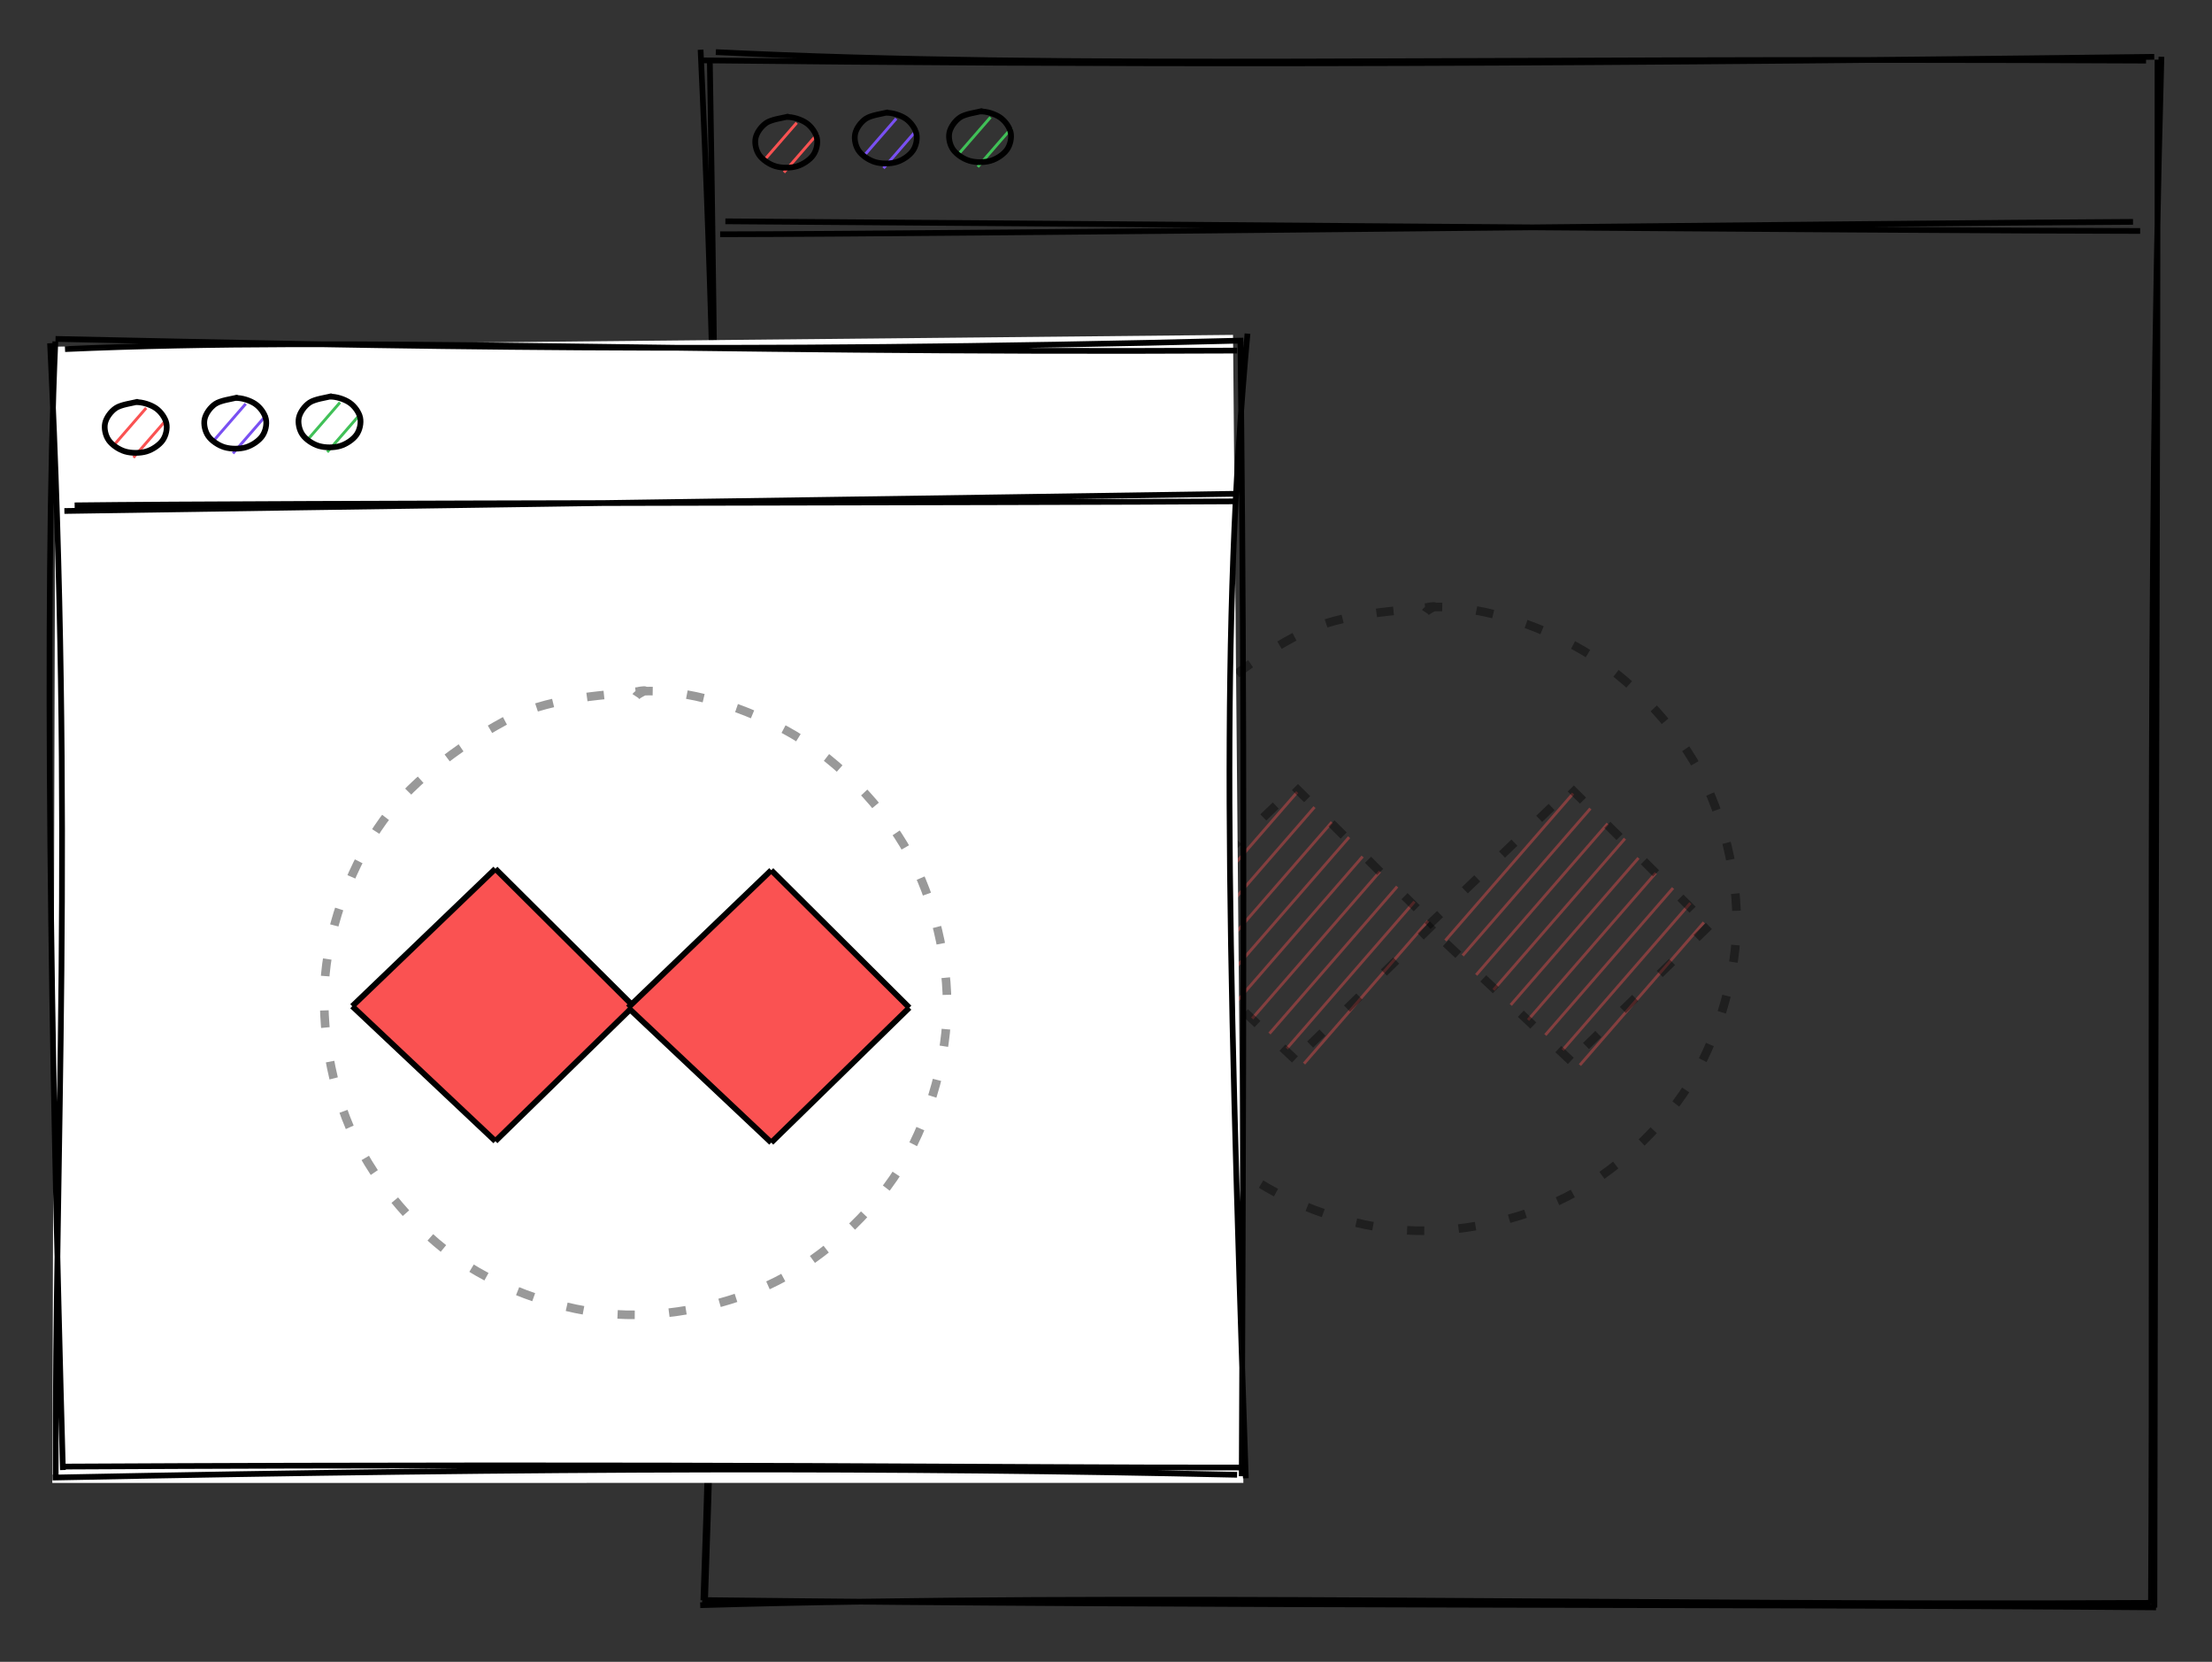 <svg version="1.1" xmlns="http://www.w3.org/2000/svg" viewBox="0 0 386.308 290.166">
  <rect x="0" y="0" width="386.308" height="290.166" fill="#333333" stroke="none"/>
  <!-- svg-source:excalidraw -->
  
  <defs>
    <style>
      @font-face {
        font-family: "Virgil";
        src: url("https://excalidraw.com/FG_Virgil.woff2");
      }
      @font-face {
        font-family: "Cascadia";
        src: url("https://excalidraw.com/Cascadia.woff2");
      }
    </style>
  </defs>
  <g transform="translate(123.608 10) rotate(0 126.35 135.083)"><path d="M1.407 -0.902 C63.255 2.11, 128.833 -0.023, 251.182 0.585 M-0.687 0.544 C66.257 1.258, 133.551 1.393, 252.615 -0.079 M253.866 -0.092 C251.278 93.008, 252.514 188.733, 252.043 270.125 M253.182 0.411 C253.241 71.117, 252.827 142.235, 252.644 270.701 M251.91 269.87 C164.035 270.385, 72.265 268.094, -1.32 270.277 M252.926 270.659 C173.018 270.008, 91.97 270.476, -0.53 269.385 M-0.494 270.068 C2.895 174.675, 2.772 83.653, -1.257 -1.318 M-0.769 269.431 C1.883 195.719, 2.382 119.965, 0.36 0.768" stroke="#000000" stroke-width="1" fill="none"></path></g><g><g transform="translate(125.642 39.308) rotate(0 124.123 0.466)"><path d="M1.039 -0.666 C42.58 -0.425, 206.75 1, 248.12 1.019 M0.126 1.599 C41.556 1.561, 205.426 -0.381, 246.871 -0.569" stroke="#000000" stroke-width="1" fill="none"></path></g></g><g transform="translate(131.877 20.428) rotate(0 5.434 4.436)"><path d="M1.62 1.408 C1.62 1.408, 1.62 1.408, 1.62 1.408 M1.62 1.408 C1.62 1.408, 1.62 1.408, 1.62 1.408 M1.358 7.806 C3.295 5.577, 5.232 3.349, 7.263 1.013 M1.358 7.806 C3.364 5.498, 5.37 3.19, 7.263 1.013 M5.033 9.675 C6.912 7.513, 8.792 5.351, 10.938 2.883 M5.033 9.675 C6.917 7.507, 8.802 5.339, 10.938 2.883" stroke="#fa5252" stroke-width="0.5" fill="none"></path><path d="M5.434 0 C6.54 -0.057, 8.035 0.427, 8.927 1.038 C9.819 1.649, 10.583 2.73, 10.786 3.666 C10.988 4.602, 10.722 5.831, 10.14 6.655 C9.558 7.478, 8.387 8.28, 7.293 8.605 C6.199 8.93, 4.67 8.93, 3.575 8.605 C2.481 8.28, 1.31 7.478, 0.728 6.655 C0.146 5.831, -0.12 4.602, 0.083 3.666 C0.285 2.73, 1.049 1.649, 1.941 1.038 C2.833 0.427, 4.852 0.158, 5.434 0 C6.016 -0.158, 5.434 0.015, 5.434 0.089 M5.434 0 C6.54 -0.057, 8.035 0.427, 8.927 1.038 C9.819 1.649, 10.583 2.73, 10.786 3.666 C10.988 4.602, 10.722 5.831, 10.14 6.655 C9.558 7.478, 8.387 8.28, 7.293 8.605 C6.199 8.93, 4.67 8.93, 3.575 8.605 C2.481 8.28, 1.31 7.478, 0.728 6.655 C0.146 5.831, -0.12 4.602, 0.083 3.666 C0.285 2.73, 1.049 1.649, 1.941 1.038 C2.833 0.427, 4.852 0.158, 5.434 0 C6.016 -0.158, 5.434 0.015, 5.434 0.089" stroke="#000000" stroke-width="1" fill="none"></path></g><g transform="translate(149.26 19.695) rotate(0 5.434 4.436)"><path d="M1.62 1.408 C1.62 1.408, 1.62 1.408, 1.62 1.408 M1.62 1.408 C1.62 1.408, 1.62 1.408, 1.62 1.408 M1.358 7.806 C3.567 5.264, 5.776 2.723, 7.263 1.013 M1.358 7.806 C2.788 6.161, 4.217 4.517, 7.263 1.013 M5.033 9.675 C6.699 7.759, 8.365 5.842, 10.938 2.883 M5.033 9.675 C6.276 8.245, 7.519 6.816, 10.938 2.883" stroke="#7950f2" stroke-width="0.5" fill="none"></path><path d="M5.434 0 C6.54 -0.057, 8.035 0.427, 8.927 1.038 C9.819 1.649, 10.583 2.73, 10.786 3.666 C10.988 4.602, 10.722 5.831, 10.14 6.655 C9.558 7.478, 8.387 8.28, 7.293 8.605 C6.199 8.93, 4.67 8.93, 3.575 8.605 C2.481 8.28, 1.31 7.478, 0.728 6.655 C0.146 5.831, -0.12 4.602, 0.083 3.666 C0.285 2.73, 1.049 1.649, 1.941 1.038 C2.833 0.427, 4.852 0.158, 5.434 0 C6.016 -0.158, 5.434 0.015, 5.434 0.089 M5.434 0 C6.54 -0.057, 8.035 0.427, 8.927 1.038 C9.819 1.649, 10.583 2.73, 10.786 3.666 C10.988 4.602, 10.722 5.831, 10.14 6.655 C9.558 7.478, 8.387 8.28, 7.293 8.605 C6.199 8.93, 4.67 8.93, 3.575 8.605 C2.481 8.28, 1.31 7.478, 0.728 6.655 C0.146 5.831, -0.12 4.602, 0.083 3.666 C0.285 2.73, 1.049 1.649, 1.941 1.038 C2.833 0.427, 4.852 0.158, 5.434 0 C6.016 -0.158, 5.434 0.015, 5.434 0.089" stroke="#000000" stroke-width="1" fill="none"></path></g><g transform="translate(165.722 19.464) rotate(0 5.434 4.436)"><path d="M1.62 1.408 C1.62 1.408, 1.62 1.408, 1.62 1.408 M1.62 1.408 C1.62 1.408, 1.62 1.408, 1.62 1.408 M1.358 7.806 C3.401 5.455, 5.444 3.105, 7.263 1.013 M1.358 7.806 C2.945 5.98, 4.532 4.154, 7.263 1.013 M5.033 9.675 C6.316 8.199, 7.599 6.723, 10.938 2.883 M5.033 9.675 C6.821 7.618, 8.609 5.561, 10.938 2.883" stroke="#40c057" stroke-width="0.5" fill="none"></path><path d="M5.434 0 C6.54 -0.057, 8.035 0.427, 8.927 1.038 C9.819 1.649, 10.583 2.73, 10.786 3.666 C10.988 4.602, 10.722 5.831, 10.14 6.655 C9.558 7.478, 8.387 8.28, 7.293 8.605 C6.199 8.93, 4.67 8.93, 3.575 8.605 C2.481 8.28, 1.31 7.478, 0.728 6.655 C0.146 5.831, -0.12 4.602, 0.083 3.666 C0.285 2.73, 1.049 1.649, 1.941 1.038 C2.833 0.427, 4.852 0.158, 5.434 0 C6.016 -0.158, 5.434 0.015, 5.434 0.089 M5.434 0 C6.54 -0.057, 8.035 0.427, 8.927 1.038 C9.819 1.649, 10.583 2.73, 10.786 3.666 C10.988 4.602, 10.722 5.831, 10.14 6.655 C9.558 7.478, 8.387 8.28, 7.293 8.605 C6.199 8.93, 4.67 8.93, 3.575 8.605 C2.481 8.28, 1.31 7.478, 0.728 6.655 C0.146 5.831, -0.12 4.602, 0.083 3.666 C0.285 2.73, 1.049 1.649, 1.941 1.038 C2.833 0.427, 4.852 0.158, 5.434 0 C6.016 -0.158, 5.434 0.015, 5.434 0.089" stroke="#000000" stroke-width="1" fill="none"></path></g><g stroke-opacity="0.4" fill-opacity="0.4" transform="translate(201.153 137.425) rotate(0 24.557 23.779)"><path d="M0.074 23.915 C0.074 23.915, 0.074 23.915, 0.074 23.915 M0.074 23.915 C0.074 23.915, 0.074 23.915, 0.074 23.915 M3.093 26.539 C11.084 17.346, 19.076 8.153, 25.399 0.879 M3.093 26.539 C9.908 18.699, 16.724 10.859, 25.399 0.879 M6.112 29.163 C11.823 22.593, 17.534 16.023, 28.418 3.503 M6.112 29.163 C13.946 20.151, 21.779 11.14, 28.418 3.503 M8.475 32.542 C14.163 25.999, 19.851 19.455, 31.437 6.127 M8.475 32.542 C14.254 25.894, 20.033 19.246, 31.437 6.127 M11.493 35.166 C16.141 29.82, 20.788 24.474, 34.456 8.752 M11.493 35.166 C18.654 26.929, 25.815 18.692, 34.456 8.752 M14.512 37.791 C22.648 28.432, 30.783 19.073, 36.818 12.13 M14.512 37.791 C22.075 29.09, 29.638 20.39, 36.818 12.13 M17.531 40.415 C25.309 31.467, 33.088 22.519, 39.837 14.755 M17.531 40.415 C25.327 31.447, 33.123 22.479, 39.837 14.755 M20.55 43.039 C27.943 34.534, 35.337 26.028, 42.856 17.379 M20.55 43.039 C26.67 35.999, 32.789 28.959, 42.856 17.379 M23.569 45.663 C29.076 39.328, 34.584 32.992, 45.875 20.003 M23.569 45.663 C29.505 38.834, 35.441 32.005, 45.875 20.003 M26.588 48.288 C34.805 38.835, 43.022 29.382, 48.238 23.382 M26.588 48.288 C31.023 43.185, 35.459 38.083, 48.238 23.382" stroke="#fa5252" stroke-width="0.5" fill="none"></path><path d="M25 0 C32.295 7.261, 39.59 14.521, 49.114 24 M49.114 24 C40.529 32.386, 31.945 40.772, 25 47.557 M25 47.557 C17.912 40.879, 10.825 34.2, 0 24 M0 24 C5.864 18.371, 11.728 12.742, 25 0" stroke="#000000" stroke-width="1.5" fill="none" stroke-dasharray="3 6"></path></g><g stroke-opacity="0.4" fill-opacity="0.4" transform="translate(194.466 106.087) rotate(0 54.413 54.413)"><path d="M54.413 0 C63.182 -0.781, 74.16 2.876, 82.106 7.574 C90.052 12.273, 97.64 20.101, 102.089 28.189 C106.538 36.277, 109.086 46.878, 108.799 56.104 C108.512 65.331, 105.31 75.753, 100.367 83.549 C95.424 91.345, 87.364 98.686, 79.141 102.881 C70.918 107.077, 60.244 109.294, 51.03 108.72 C41.817 108.146, 31.5 104.622, 23.861 99.439 C16.223 94.256, 9.136 85.971, 5.198 77.622 C1.261 69.273, -0.623 58.534, 0.237 49.343 C1.097 40.152, 4.94 29.95, 10.358 22.476 C15.776 15.002, 25.402 8.246, 32.745 4.5 C40.087 0.754, 50.801 0.569, 54.413 0 C58.024 -0.569, 54.413 0.181, 54.413 1.088" stroke="#000000" stroke-width="1.5" fill="none" stroke-dasharray="3 6"></path></g><g stroke-opacity="0.4" fill-opacity="0.4" transform="translate(249.33 137.676) rotate(0 24.557 23.779)"><path d="M0.074 23.915 C0.074 23.915, 0.074 23.915, 0.074 23.915 M0.074 23.915 C0.074 23.915, 0.074 23.915, 0.074 23.915 M3.093 26.539 C9.716 18.92, 16.339 11.302, 25.399 0.879 M3.093 26.539 C10.66 17.834, 18.228 9.128, 25.399 0.879 M6.112 29.163 C13.082 21.145, 20.052 13.126, 28.418 3.503 M6.112 29.163 C12.648 21.644, 19.185 14.124, 28.418 3.503 M8.475 32.542 C14.304 25.837, 20.133 19.131, 31.437 6.127 M8.475 32.542 C13.912 26.287, 19.35 20.032, 31.437 6.127 M11.493 35.166 C19.68 25.749, 27.866 16.332, 34.456 8.752 M11.493 35.166 C18.53 27.072, 25.566 18.977, 34.456 8.752 M14.512 37.791 C22.648 28.431, 30.784 19.072, 36.818 12.13 M14.512 37.791 C21.224 30.069, 27.936 22.348, 36.818 12.13 M17.531 40.415 C22.838 34.31, 28.144 28.206, 39.837 14.755 M17.531 40.415 C23.688 33.332, 29.845 26.25, 39.837 14.755 M20.55 43.039 C26.273 36.455, 31.997 29.871, 42.856 17.379 M20.55 43.039 C28.093 34.362, 35.636 25.685, 42.856 17.379 M23.569 45.663 C30.907 37.222, 38.245 28.78, 45.875 20.003 M23.569 45.663 C28.879 39.555, 34.188 33.447, 45.875 20.003 M26.588 48.288 C33.018 40.891, 39.448 33.493, 48.238 23.382 M26.588 48.288 C34.479 39.21, 42.37 30.132, 48.238 23.382" stroke="#fa5252" stroke-width="0.5" fill="none"></path><path d="M25 0 C31.038 6.01, 37.077 12.02, 49.114 24 M49.114 24 C40.999 31.927, 32.884 39.855, 25 47.557 M25 47.557 C19.812 42.668, 14.624 37.78, 0 24 M0 24 C5.276 18.935, 10.552 13.87, 25 0" stroke="#000000" stroke-width="1.5" fill="none" stroke-dasharray="3 6"></path></g><g transform="translate(10 59.797) rotate(0 103.383 98.86)"><path d="M-0.29 0.728 L205.339 -1.324 L207.144 199.12 L-0.864 199.133" stroke="none" stroke-width="0" fill="#ffff"></path><path d="M1.353 1.159 C52.48 -1.103, 106.391 1.925, 206.053 1.418 M-0.299 -0.619 C58.793 0.635, 115.695 1.996, 207.142 -0.333 M207.863 -1.546 C203.162 49.693, 204.29 99.598, 207.573 198.318 M206.63 -0.194 C207.093 40.73, 207.423 81.304, 206.859 197.956 M207.371 196.443 C164.098 196.496, 116.586 195.699, 0.712 196.277 M206.05 197.711 C146.256 196.39, 87.599 196.428, -0.82 198.194 M-0.277 198.071 C-0.419 141.416, 2.894 85.144, -1.256 0.132 M0.985 196.88 C-1.1 122.056, -2.359 46.527, -0.334 -0.18" stroke="#000000" stroke-width="1" fill="none"></path></g><g><g transform="translate(12.034 89.104) rotate(0 101.645 -1.387)"><path d="M-0.788 0.117 C33.388 -0.436, 169.936 -2.338, 204.077 -2.891 M1 -0.868 C35.177 -1.288, 169.787 -1.333, 203.576 -1.566" stroke="#000000" stroke-width="1" fill="none"></path></g></g><g transform="translate(18.269 70.224) rotate(0 5.434 4.436)"><path d="M1.62 1.408 C1.62 1.408, 1.62 1.408, 1.62 1.408 M1.62 1.408 C1.62 1.408, 1.62 1.408, 1.62 1.408 M1.358 7.806 C2.948 5.976, 4.539 4.147, 7.263 1.013 M1.358 7.806 C3.527 5.31, 5.696 2.815, 7.263 1.013 M5.033 9.675 C7.126 7.267, 9.22 4.859, 10.938 2.883 M5.033 9.675 C7.043 7.363, 9.052 5.051, 10.938 2.883" stroke="#fa5252" stroke-width="0.5" fill="none"></path><path d="M5.434 0 C6.54 -0.057, 8.035 0.427, 8.927 1.038 C9.819 1.649, 10.583 2.73, 10.786 3.666 C10.988 4.602, 10.722 5.831, 10.14 6.655 C9.558 7.478, 8.387 8.28, 7.293 8.605 C6.199 8.93, 4.67 8.93, 3.575 8.605 C2.481 8.28, 1.31 7.478, 0.728 6.655 C0.146 5.831, -0.12 4.602, 0.083 3.666 C0.285 2.73, 1.049 1.649, 1.941 1.038 C2.833 0.427, 4.852 0.158, 5.434 0 C6.016 -0.158, 5.434 0.015, 5.434 0.089 M5.434 0 C6.54 -0.057, 8.035 0.427, 8.927 1.038 C9.819 1.649, 10.583 2.73, 10.786 3.666 C10.988 4.602, 10.722 5.831, 10.14 6.655 C9.558 7.478, 8.387 8.28, 7.293 8.605 C6.199 8.93, 4.67 8.93, 3.575 8.605 C2.481 8.28, 1.31 7.478, 0.728 6.655 C0.146 5.831, -0.12 4.602, 0.083 3.666 C0.285 2.73, 1.049 1.649, 1.941 1.038 C2.833 0.427, 4.852 0.158, 5.434 0 C6.016 -0.158, 5.434 0.015, 5.434 0.089" stroke="#000000" stroke-width="1" fill="none"></path></g><g transform="translate(35.652 69.492) rotate(0 5.434 4.436)"><path d="M1.62 1.408 C1.62 1.408, 1.62 1.408, 1.62 1.408 M1.62 1.408 C1.62 1.408, 1.62 1.408, 1.62 1.408 M1.358 7.806 C2.827 6.116, 4.296 4.426, 7.263 1.013 M1.358 7.806 C2.734 6.223, 4.109 4.641, 7.263 1.013 M5.033 9.675 C7.265 7.107, 9.497 4.539, 10.938 2.883 M5.033 9.675 C6.913 7.513, 8.792 5.351, 10.938 2.883" stroke="#7950f2" stroke-width="0.5" fill="none"></path><path d="M5.434 0 C6.54 -0.057, 8.035 0.427, 8.927 1.038 C9.819 1.649, 10.583 2.73, 10.786 3.666 C10.988 4.602, 10.722 5.831, 10.14 6.655 C9.558 7.478, 8.387 8.28, 7.293 8.605 C6.199 8.93, 4.67 8.93, 3.575 8.605 C2.481 8.28, 1.31 7.478, 0.728 6.655 C0.146 5.831, -0.12 4.602, 0.083 3.666 C0.285 2.73, 1.049 1.649, 1.941 1.038 C2.833 0.427, 4.852 0.158, 5.434 0 C6.016 -0.158, 5.434 0.015, 5.434 0.089 M5.434 0 C6.54 -0.057, 8.035 0.427, 8.927 1.038 C9.819 1.649, 10.583 2.73, 10.786 3.666 C10.988 4.602, 10.722 5.831, 10.14 6.655 C9.558 7.478, 8.387 8.28, 7.293 8.605 C6.199 8.93, 4.67 8.93, 3.575 8.605 C2.481 8.28, 1.31 7.478, 0.728 6.655 C0.146 5.831, -0.12 4.602, 0.083 3.666 C0.285 2.73, 1.049 1.649, 1.941 1.038 C2.833 0.427, 4.852 0.158, 5.434 0 C6.016 -0.158, 5.434 0.015, 5.434 0.089" stroke="#000000" stroke-width="1" fill="none"></path></g><g transform="translate(61.515 151.693) rotate(0 24.557 23.779)"><path d="M25 0 L49.114 24 L25 47.557 L0 24" stroke="none" stroke-width="0" fill="#fa5252" fill-rule="evenodd"></path><path d="M25 0 C29.938 4.915, 34.876 9.83, 49.114 24 M25 0 C29.875 4.852, 34.751 9.705, 49.114 24 M49.114 24 C43.603 29.383, 38.093 34.766, 25 47.557 M49.114 24 C40.243 32.666, 31.372 41.332, 25 47.557 M25 47.557 C17.197 40.205, 9.394 32.852, 0 24 M25 47.557 C17.583 40.568, 10.165 33.578, 0 24 M0 24 C9.431 14.946, 18.862 5.892, 25 0 M0 24 C8.38 15.955, 16.76 7.911, 25 0" stroke="#000000" stroke-width="1" fill="none"></path></g><g transform="translate(109.692 151.944) rotate(0 24.557 23.779)"><path d="M25 0 L49.114 24 L25 47.557 L0 24" stroke="none" stroke-width="0" fill="#fa5252" fill-rule="evenodd"></path><path d="M25 0 C30.956 5.928, 36.912 11.855, 49.114 24 M25 0 C32.355 7.32, 39.71 14.641, 49.114 24 M49.114 24 C42.31 30.646, 35.507 37.293, 25 47.557 M49.114 24 C39.63 33.265, 30.146 42.529, 25 47.557 M25 47.557 C18.834 41.747, 12.667 35.936, 0 24 M25 47.557 C17.992 40.954, 10.985 34.351, 0 24 M0 24 C5.888 18.347, 11.777 12.694, 25 0 M0 24 C9.616 14.769, 19.231 5.538, 25 0" stroke="#000000" stroke-width="1" fill="none"></path></g><g transform="translate(52.114 69.261) rotate(0 5.434 4.436)"><path d="M1.62 1.408 C1.62 1.408, 1.62 1.408, 1.62 1.408 M1.62 1.408 C1.62 1.408, 1.62 1.408, 1.62 1.408 M1.358 7.806 C2.613 6.362, 3.867 4.919, 7.263 1.013 M1.358 7.806 C3.003 5.913, 4.649 4.02, 7.263 1.013 M5.033 9.675 C6.594 7.879, 8.155 6.084, 10.938 2.883 M5.033 9.675 C6.59 7.884, 8.148 6.092, 10.938 2.883" stroke="#40c057" stroke-width="0.5" fill="none"></path><path d="M5.434 0 C6.54 -0.057, 8.035 0.427, 8.927 1.038 C9.819 1.649, 10.583 2.73, 10.786 3.666 C10.988 4.602, 10.722 5.831, 10.14 6.655 C9.558 7.478, 8.387 8.28, 7.293 8.605 C6.199 8.93, 4.67 8.93, 3.575 8.605 C2.481 8.28, 1.31 7.478, 0.728 6.655 C0.146 5.831, -0.12 4.602, 0.083 3.666 C0.285 2.73, 1.049 1.649, 1.941 1.038 C2.833 0.427, 4.852 0.158, 5.434 0 C6.016 -0.158, 5.434 0.015, 5.434 0.089 M5.434 0 C6.54 -0.057, 8.035 0.427, 8.927 1.038 C9.819 1.649, 10.583 2.73, 10.786 3.666 C10.988 4.602, 10.722 5.831, 10.14 6.655 C9.558 7.478, 8.387 8.28, 7.293 8.605 C6.199 8.93, 4.67 8.93, 3.575 8.605 C2.481 8.28, 1.31 7.478, 0.728 6.655 C0.146 5.831, -0.12 4.602, 0.083 3.666 C0.285 2.73, 1.049 1.649, 1.941 1.038 C2.833 0.427, 4.852 0.158, 5.434 0 C6.016 -0.158, 5.434 0.015, 5.434 0.089" stroke="#000000" stroke-width="1" fill="none"></path></g><g stroke-opacity="0.4" fill-opacity="0.4" transform="translate(56.581 120.771) rotate(0 54.413 54.413)"><path d="M54.413 0 C63.182 -0.781, 74.16 2.876, 82.106 7.574 C90.052 12.273, 97.64 20.101, 102.089 28.189 C106.538 36.277, 109.086 46.878, 108.799 56.104 C108.512 65.331, 105.31 75.753, 100.367 83.549 C95.424 91.345, 87.364 98.686, 79.141 102.881 C70.918 107.077, 60.244 109.294, 51.03 108.72 C41.817 108.146, 31.5 104.622, 23.861 99.439 C16.223 94.256, 9.136 85.971, 5.198 77.622 C1.261 69.273, -0.623 58.534, 0.237 49.343 C1.097 40.152, 4.94 29.95, 10.358 22.476 C15.776 15.002, 25.402 8.246, 32.745 4.5 C40.087 0.754, 50.801 0.569, 54.413 0 C58.024 -0.569, 54.413 0.181, 54.413 1.088" stroke="#000000" stroke-width="1.5" fill="none" stroke-dasharray="3 6"></path></g></svg>